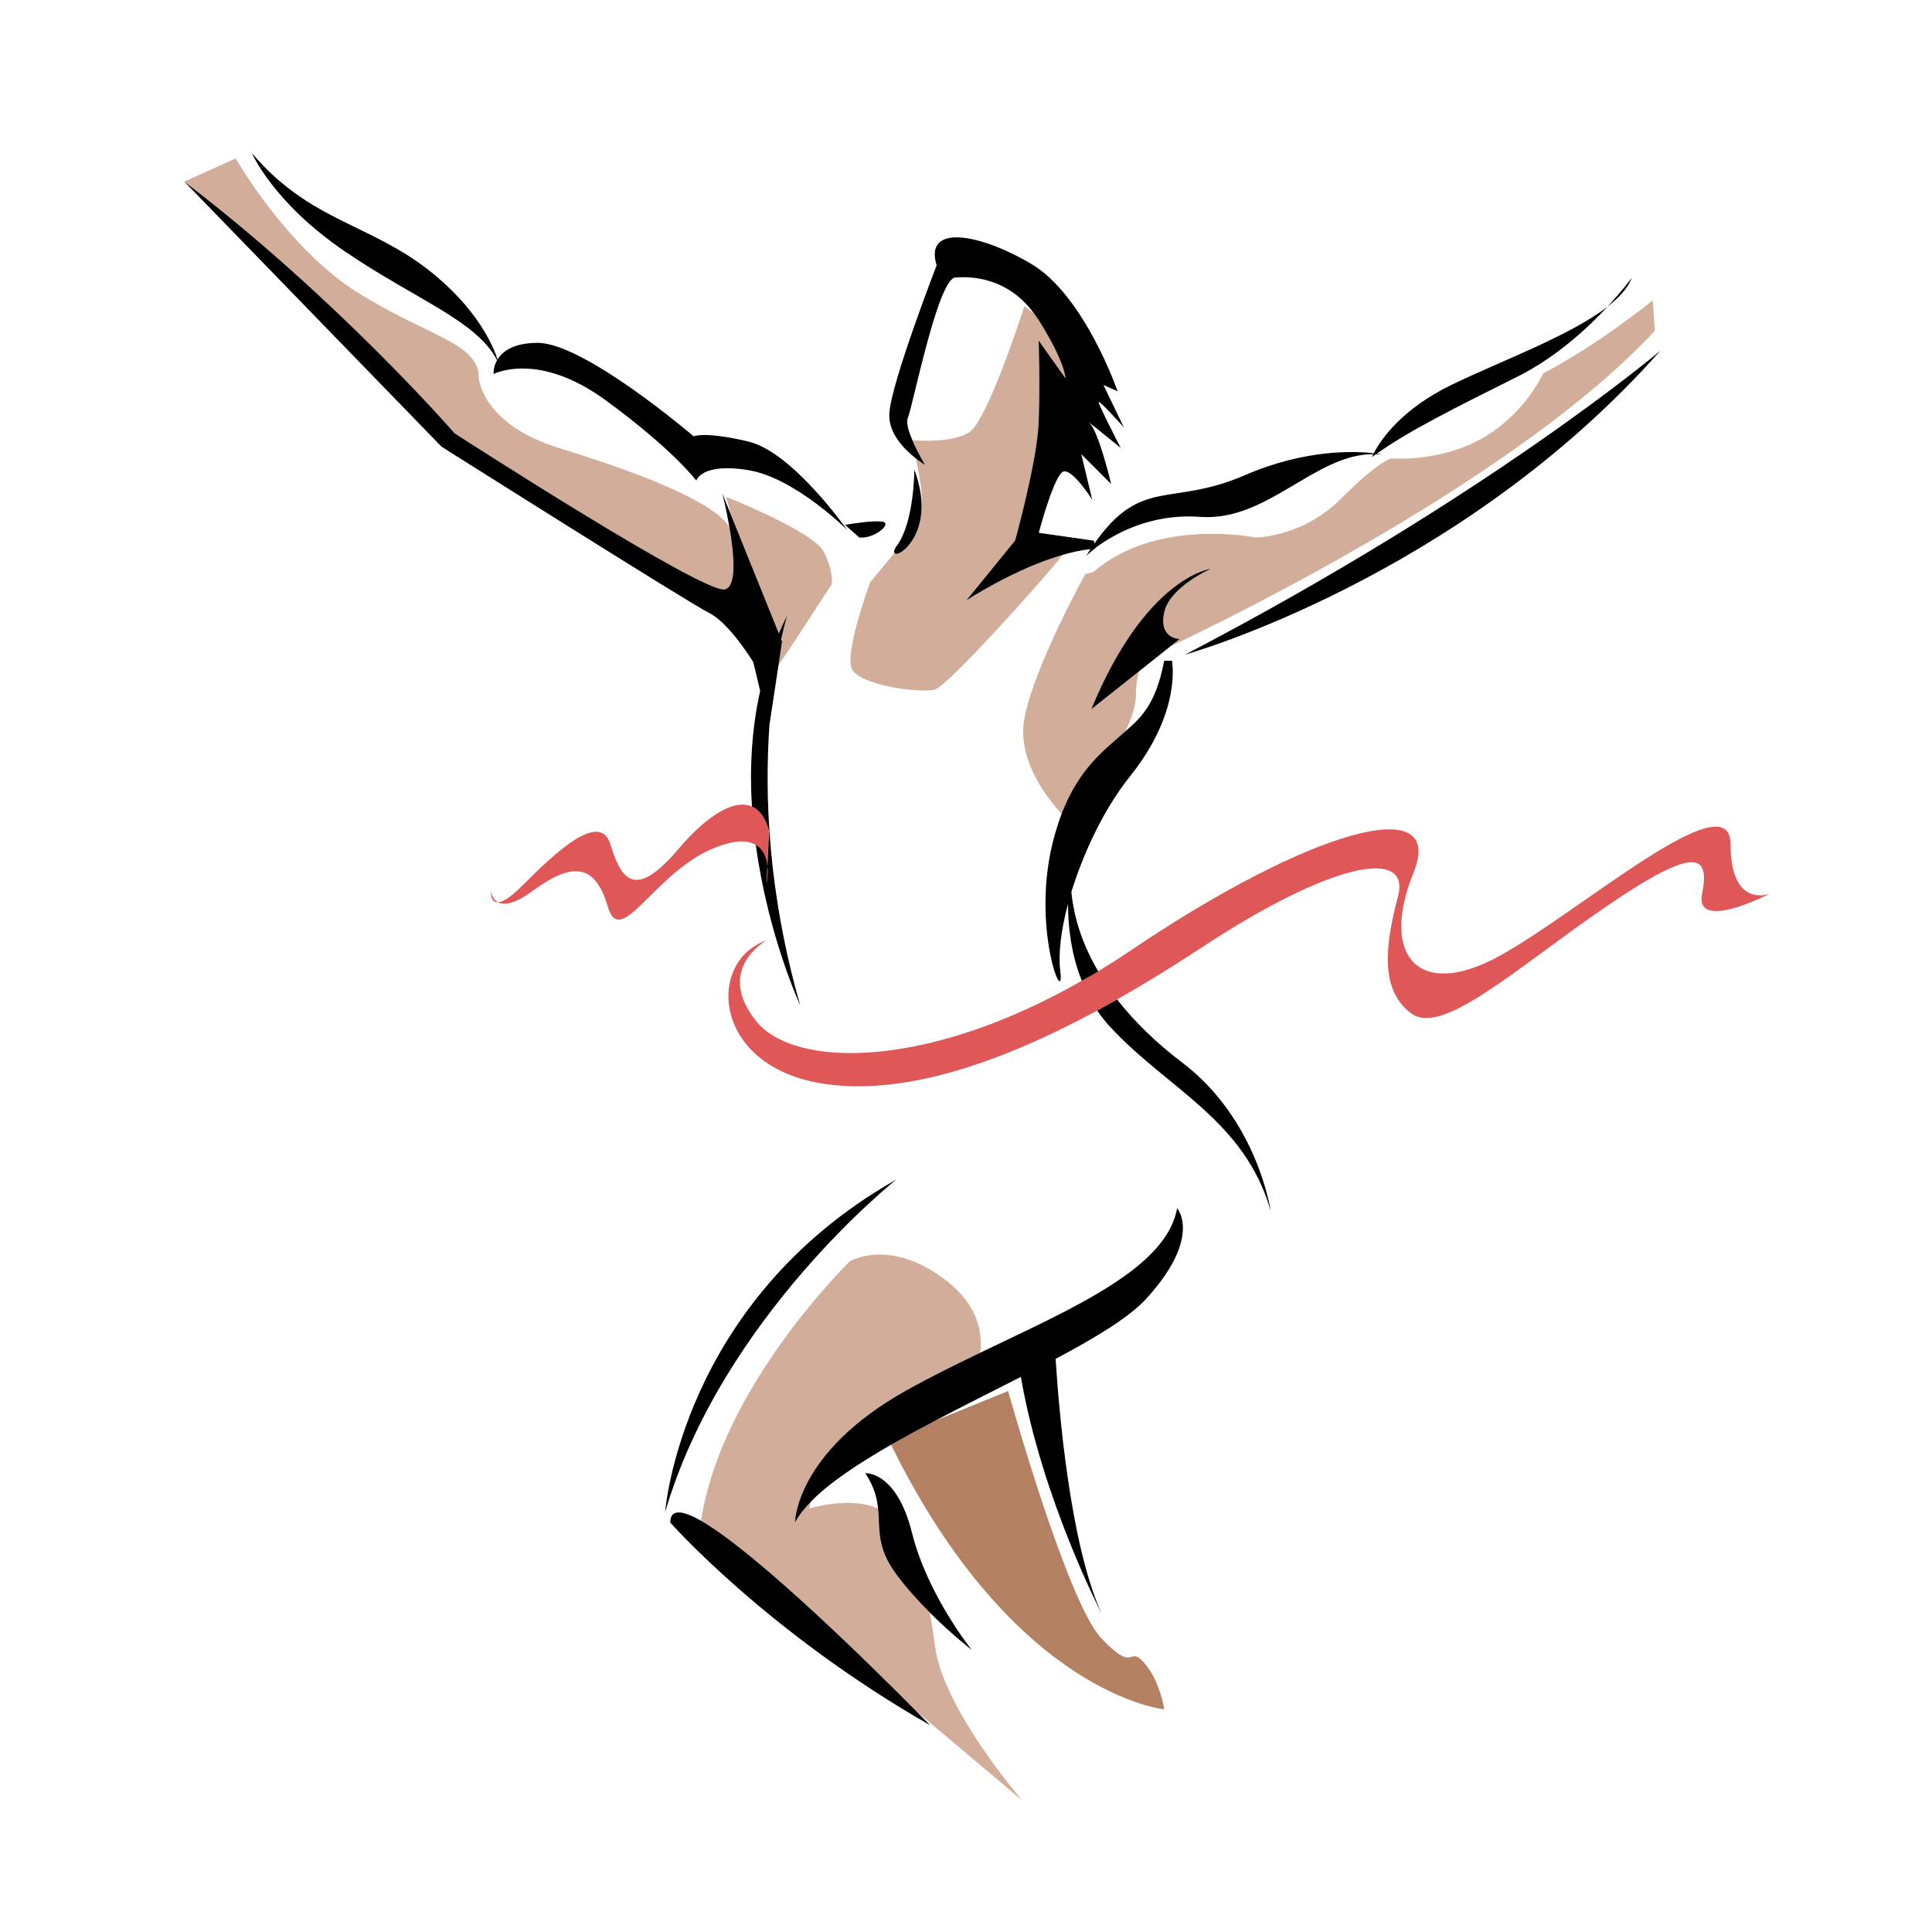 <?xml version="1.0" encoding="utf-8"?>
<!-- Generator: Adobe Illustrator 18.1.0, SVG Export Plug-In . SVG Version: 6.00 Build 0)  -->
<svg version="1.1" id="Layer_1" xmlns="http://www.w3.org/2000/svg" xmlns:xlink="http://www.w3.org/1999/xlink" x="0px" y="0px"
	 viewBox="0 0 1500 1500" enable-background="new 0 0 1500 1500" xml:space="preserve">
<g>
	<path fill="none" d="M752.8,335.5c14.2-9.4,42.5-97.6,42.5-97.6l7.4,5.4c-20.6-27.8-48.4-28.9-61.1-27.7
		c-13.5,1.2-33,100.2-36.7,108.8c-1.5,3.6,0.6,10.6,3.5,17.5C714.5,342.4,740.4,343.8,752.8,335.5z"/>
	<path fill="#B38061" d="M903.9,1327.1c0,0-3.1-22-15.7-36.2c-12.6-14.2-6.3,9.5-33.1-18.9c-26.8-28.3-72.4-192-72.4-192l-56.8,23.1
		c-11.8,6.2-23.2,12.4-34.1,18.6C787.5,1316.1,903.9,1327.1,903.9,1327.1z"/>
	<path fill="#D2AE9A" d="M788.1,419.7c0,0,17.1-61.1,18.3-91.7c1.2-30.5,0-63.6,0-63.6l20.8,29.3c0,0,0-12.2-20.8-45.2
		c-1.2-1.9-2.4-3.6-3.7-5.3l-7.4-5.4c0,0-28.3,88.2-42.5,97.6c-12.4,8.3-38.3,6.9-44.3,6.4c4.1,9.6,9.9,19.2,9.9,19.2
		s-3.3-1.9-7.5-5.3c2.9,12.4,6.2,30.4,4.4,42.5c-2.1,23.8-18.3,34.2-20.9,31.2c-9.7,11.7-18.7,22.5-18.7,22.5s-20.5,55.1-14.2,67.7
		c6.3,12.6,53.5,18.9,64.5,15.7c10.3-2.9,87.2-88.9,99.2-104.7c-38.2,10.9-75.1,35.5-75.1,35.5L788.1,419.7z"/>
	<path fill="#D2AE9A" d="M871.5,572.3c6.1-11.9,10.4-23.4,10.4-32.2c0-8.3,1.1-14.5,2.7-19.1l-37.3,29.6
		c42.4-102.9,92.8-109,92.8-109s-32.3,14.1-36.3,34.3c-4,20.2,12.1,20.2,12.1,20.2l-7.3,5.8c51.4-24.4,272.3-132.9,376.2-245.1
		l-1.6-23.6c0,0-42.5,34.6-85,56.6c0,0-14.1,31.5-47.2,50.4c-33.1,18.9-70.8,15.7-70.8,15.7s-9.4,1.6-39.3,31.5
		c-29.9,29.9-66.1,29.9-66.1,29.9s-77.1-15.7-125.9,26.8l-6.3,1.6c0,0-39.3,70.8-47.2,111.7c-6.4,33.1,19.2,64.2,29.2,74.8
		C837.9,598.5,855.6,586.4,871.5,572.3z"/>
	<path fill="#D2AE9A" d="M611.2,477.9c0,0-2.1,6.5-4.7,18.6l0.7,1.6l-2.8,18.5c12.6-18.5,41.4-63.1,41.4-63.1s1.6-9.4-6.3-25.2
		c-7.9-15.7-75.6-42.5-75.6-42.5l3.4,13.4l37.4,92.6C606.7,487.2,608.8,482.5,611.2,477.9z"/>
	<path fill="#D2AE9A" d="M704,1079.2c18.3-10.2,37.7-19.8,57.1-29.1c1.8-15.4-1.7-36.4-25.6-55.2c-44.1-34.6-75.6-15.7-75.6-15.7
		s-99.8,96.9-115.6,201.6c43.9,25.1,135.4,115.8,166.9,147.6l82.5,69.5c0,0-61.4-70.8-67.7-119.6c-1.2-9-2.5-17.8-4.2-26.3
		c-8.7-8.7-17.9-18.8-26-29.5c-15.9-21.2-12.7-35.5-14.3-51.4c-22-9.7-53.2,0.1-53.2,0.1s0.4-2.2,1.5-5.8
		c-5.5,5.6-9.8,11.2-12.7,16.7C617.3,1182.1,617.3,1127.6,704,1079.2z"/>
	<path fill="#D2AE9A" d="M352.9,336.7c0,0,193.7,125.1,209.8,121.1c9.6-2.4,7.1-28.3,3.4-48.9c-13.2-20.7-74.9-43.4-131.4-60.8
		c-61.4-18.9-63-55.1-63-55.1c0-26.8-39.3-31.5-94.4-66.1C222.4,192.2,183,123,183,123l-39.9,18
		C262.1,231.8,352.9,336.7,352.9,336.7z"/>
	<path fill="#DF5857" d="M586.7,655.9c6.2,3.6,8.4,10.4,9,16.6l1.3-27.1c-2.5-10.2-7.1-16.5-13.2-19.2c-13.3-5.9-33.9,5.7-57.4,33.3
		c-34.3,40.4-44.4,22.2-52.5-4c-8.1-26.2-42.4,6-68.6,32.3c-9.4,9.4-15.1,12.5-18.6,12.7c4.4,2.3,12.4,1.8,26.7-8.7
		c30.3-22.2,48.4-22.2,58.5,12.1c10.1,34.3,36.3-28.2,84.8-46.4C571.6,651.9,580.9,652.5,586.7,655.9z"/>
	<path fill="#DF5857" d="M595.7,672.5l-0.7,13.3C595.1,685.8,596.4,679.5,595.7,672.5z"/>
	<path fill="#DF5857" d="M1343.6,655.5c0-50.5-117,52.5-179.6,86.8c-62.6,34.3-92.8,0-66.6-64.6c26.2-64.6-82.7-32.3-219.9,60.5
		c-8.4,5.7-16.8,11-25,16c-4.3,2.6-8.5,4.9-12.8,7.4c-121.1,69.2-223.5,67.7-252.7,31.1c-32.3-40.4,8.1-62.6,8.1-62.6
		c-46.4,16.1-42.4,96.9,42.4,111c62.6,10.4,138.4-15.5,214.5-56.6c5.2-2.8,10.3-5.7,15.4-8.6c21.7-12.3,43.4-25.7,64.7-39.7
		c100.9-66.6,163.4-78.7,153.3-40.3c-10.1,38.3-14.1,72.6,10.1,90.8c24.2,18.2,80.7-34.3,151.3-82.7c70.6-48.4,80.7-40.4,74.7-10.1
		c-6,30.3,52.5,0,52.5,0S1343.6,706,1343.6,655.5z"/>
	<path fill="#DF5857" d="M381.2,691.8c0,0-0.8,9.1,5.5,8.7C381.8,698,381.2,691.8,381.2,691.8z"/>
	<path d="M861.4,796.7c44.4,48.4,104.9,72.6,125.1,143.3c0,0-10.1-70.6-68.6-115c-20.4-15.4-37.2-31.9-50.6-49
		c-5.2,2.9-10.3,5.8-15.4,8.6C854.7,788.7,857.8,792.8,861.4,796.7z"/>
	<path d="M831.8,692.5c8.9-28.6,24.1-63,45.8-90.1c40.3-50.4,32.3-89.4,32.3-89.4h-6c-7,36-19,44.9-32.3,56.7
		c-15.9,14.1-33.6,27.4-47,61.2c-1.2,3-2.4,6.5-3.4,9.8c-24.2,72.6,6,145.6,2,113.3c-1.6-13,0.4-31.4,6-52.2
		c0,16.6,2.2,38.4,10.7,59.7c4.3-2.4,8.5-4.7,12.8-7.3C840.9,734.3,833.9,713.6,831.8,692.5z"/>
	<path d="M597.1,645.4l-1.3,27.1c0.7,7-0.7,13.3-0.7,13.3l0.7-13.3c-0.6-6.2-2.8-13-9-16.6c9.5,70.8,34.5,124.7,34.5,124.7
		c-25.3-88.2-27.7-164.1-23.9-217.9l7-46.1l2.8-18.5l-0.7-1.6c2.6-12.1,4.7-18.6,4.7-18.6c-2.4,4.6-4.5,9.2-6.5,13.9l-37.4-92.6
		l-6.5-16.2c0,0,3,11.7,5.4,25.7c3.6,20.6,6.2,46.5-3.4,48.9c-16.1,4-209.8-121.1-209.8-121.1S262.1,231.8,143.1,141l199.7,205.8
		c0,0,191.7,121.1,207.8,129.1c16.1,8.1,34.3,38.3,34.3,38.3l5.3,22.2c-6.8,30.3-8.2,60.9-6.4,89.8
		C590,628.9,594.5,635.3,597.1,645.4z"/>
	<path d="M903.8,475.9c4-20.2,36.3-34.3,36.3-34.3s-50.4,6-92.8,109l37.3-29.6l24-19.1l7.3-5.8C915.9,496.1,899.7,496.1,903.8,475.9
		z"/>
	<path d="M1267,215.6c0,0-6.9,9.5-18.9,22.4C1257.3,230.9,1264,223.5,1267,215.6z"/>
	<path d="M1289.2,272.2c0,0-133.2,113-369.2,236.1C919.9,508.2,1131.8,449.7,1289.2,272.2z"/>
	<path d="M268.2,195.5c54.9,37.3,102.1,53.6,117.7,84.2c-3.1,5.5-2.7,10.7-2.7,10.7s34.3-18.1,86.8,20.2
		c52.5,38.3,70.6,62.5,70.6,62.5s4-14.1,40.4-8.1c36.3,6,76.7,46.4,76.7,46.4s-42.4-60.5-76.7-68.6c-34.3-8.1-42.4-4-42.4-4
		s-84.8-72.6-121.1-72.6c-18.9,0-27.4,6.6-31.2,12.9c-3.1-9.7-15.3-39.5-53.5-69.4c-46.4-36.3-92.8-38.3-137.2-90.8
		C195.6,118.8,211.7,157.1,268.2,195.5z"/>
	<path d="M715.3,398.3c0.8-9.2-0.4-20.3-5.4-33.6c0,0,0,40.3-13.4,58.7c-2.4,3.2-2.7,5.2-2,6.1C697,432.5,713.1,422,715.3,398.3z"/>
	<path d="M685.4,405.1c-7.3-1.2-22,1.2-29.3,2.4l11,9.8C679.3,418.5,692.7,406.3,685.4,405.1z"/>
	<path d="M710.8,355.7c4.3,3.4,7.5,5.3,7.5,5.3s-5.8-9.5-9.9-19.2c-3-6.9-5.1-13.9-3.5-17.5c3.7-8.6,23.2-107.6,36.7-108.8
		c12.7-1.1,40.6-0.1,61.1,27.7c1.2,1.7,2.5,3.4,3.7,5.3c20.8,33,20.8,45.2,20.8,45.2l-20.8-29.3c0,0,1.2,33,0,63.6
		c-1.2,30.6-18.3,91.7-18.3,91.7l-37.9,46.5c0,0,36.9-24.5,75.1-35.5c7.2-2.1,14.4-3.6,21.4-4.4c-1.1,1.7-2.2,3.4-3.4,5.3
		c0,0,2.3-2.3,6.7-5.7c0.2,0,0.3-0.1,0.4-0.1l-0.1-0.3C863,416,892,398.3,932,401.3c51.8,3.8,89-48.8,134.2-48.7
		c-0.7,1.5-1.1,2.3-1.1,2.3c1-0.8,2.2-1.5,3.2-2.2c1.6,0.1,3.2,0,4.9,0.2c0,0-1.5-0.3-4.2-0.7c24.2-17.3,59.3-34.9,109.2-59.8
		c29.7-14.8,54.2-37.4,69.9-54.3c-28.8,22.4-82.1,41.9-120.3,60.3c-39.6,19-55.6,43-60.6,52.4c-0.2,0.4-0.4,0.7-0.6,1.1
		c-14.8-1.7-53.2-3.3-100.2,17.1c-57.3,24.8-80.2,0.9-116.7,53l-0.4-2.2l-42.8-6.1c0,0,12.2-46.5,19.5-47.7c7.4-1.2,22,22,22,22
		l-8.5-35.4l23.2,23.2c0,0-9.8-41.5-17.1-47.7c-7.3-6.1,24.5,19.6,24.5,19.6s-17.1-33-17.1-35.4c0-2.4,19.6,19.6,19.6,19.6l-15.9-33
		l11,4.9c0,0-25.7-74.6-67.2-99c-41.6-24.4-83.1-30.6-73.3,1.2c0,0-35.5,91.7-36.7,114.9C689.4,336.2,702.2,348.9,710.8,355.7z"/>
	<path d="M695.9,915.8C528.5,1010.6,516.4,1174,516.4,1174C560.7,1022.7,695.9,915.8,695.9,915.8z"/>
	<path d="M544.4,1180.8c-14.6-8.4-24-9.5-24,1.3c0,0,74.7,84.8,201.8,157.4c0,0-4.1-4.2-11-11.1
		C679.8,1296.6,588.2,1205.9,544.4,1180.8z"/>
	<path d="M721.9,1252c17.3,17.3,32.6,29,32.6,29s-34.3-42.4-46.4-90.8c-12.1-48.4-36.3-46.4-36.3-46.4c6.9,10.4,9.1,19.1,9.9,27.3
		c1.6,15.9-1.6,30.1,14.3,51.4C704,1233.3,713.2,1243.3,721.9,1252z"/>
	<path d="M916.3,942.2c-1.2-2.8-2.4-4.2-2.4-4.2c-8,46.2-80,77.3-152.8,112.2c-19.4,9.3-38.8,18.9-57.1,29.1
		c-86.8,48.4-86.8,102.9-86.8,102.9c2.8-5.5,7.2-11,12.7-16.7c14.2-14.4,36.3-29.1,61.9-43.8c10.9-6.2,22.3-12.4,34.1-18.6
		c22-11.6,45-23,66.7-34.1c16.3,94.6,62.7,183.8,62.7,183.8c-25-54.9-33.5-162.1-35.7-197.8c31.1-16.5,57-32.2,70-46.3
		C922.9,972.3,919.9,950.7,916.3,942.2z"/>
</g>
</svg>
